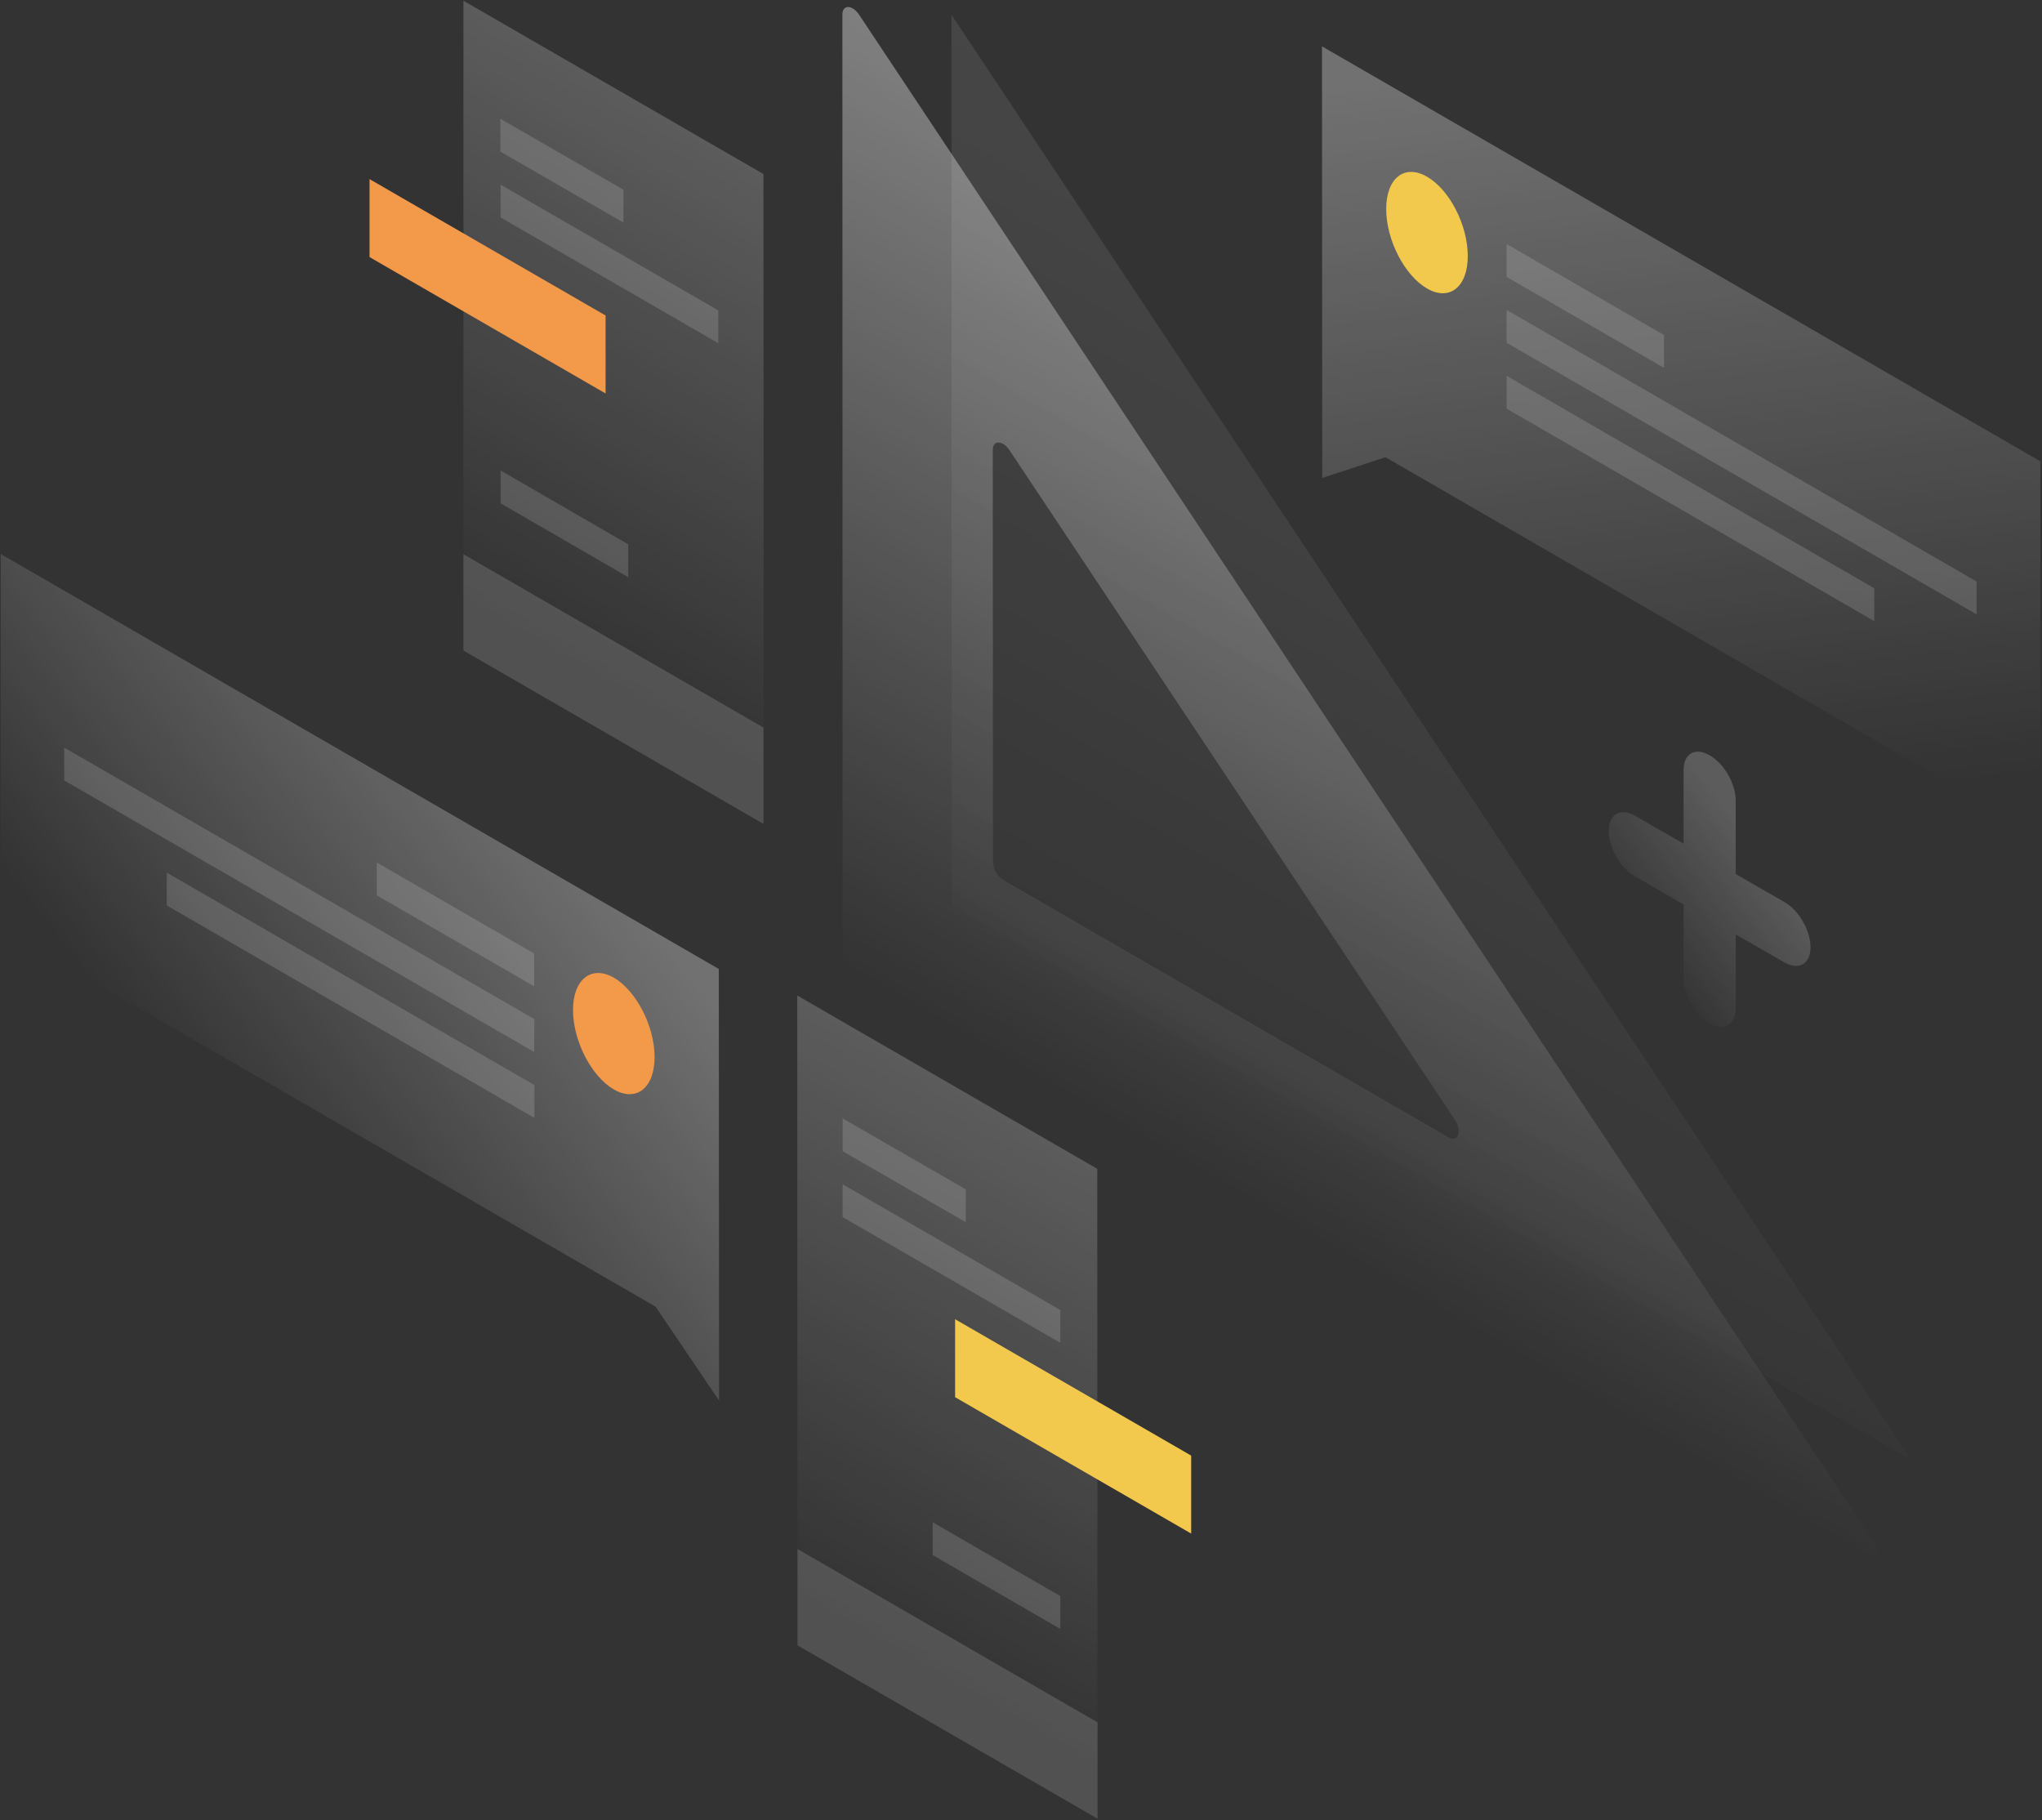 <?xml version="1.0" encoding="utf-8"?>
<!-- Generator: Adobe Illustrator 22.1.0, SVG Export Plug-In . SVG Version: 6.00 Build 0)  -->
<svg version="1.1" id="illustration" xmlns="http://www.w3.org/2000/svg" xmlns:xlink="http://www.w3.org/1999/xlink" x="0px"
	 y="0px" viewBox="0 0 846 754" style="enable-background:new 0 0 846 754;" xml:space="preserve">
<rect x="0" y="0" width="846" height="754" fill="#333333" stroke="none"/>
<style type="text/css">
	.st0{opacity:0.1;fill:url(#SVGID_1_);enable-background:new    ;}
	.st1{opacity:0.4;fill:url(#SVGID_2_);enable-background:new    ;}
	.st2{opacity:0.3;fill:url(#SVGID_3_);enable-background:new    ;}
	.st3{fill:#F2C94C;}
	.st4{opacity:0.15;fill:#FFFFFF;enable-background:new    ;}
	.st5{opacity:0.3;fill:url(#SVGID_4_);enable-background:new    ;}
	.st6{fill:#F2994A;}
	.st7{opacity:0.2;fill:url(#SVGID_5_);enable-background:new    ;}
	.st8{opacity:0.2;fill:url(#SVGID_6_);enable-background:new    ;}
	.st9{opacity:0.2;fill:url(#SVGID_7_);enable-background:new    ;}
</style>
<linearGradient id="SVGID_1_" gradientUnits="userSpaceOnUse" x1="683.874" y1="184.235" x2="480.264" y2="536.683" gradientTransform="matrix(1 0 0 1 0 -36)">
	<stop  offset="0" style="stop-color:#FFFFFF"/>
	<stop  offset="1" style="stop-color:#FFFFFF;stop-opacity:0"/>
</linearGradient>
<path class="st0" d="M394.2,6.1l397.7,598.7L394.3,375.2L394.2,6.1z"/>
<linearGradient id="SVGID_2_" gradientUnits="userSpaceOnUse" x1="662.158" y1="190.582" x2="455.965" y2="547.284" gradientTransform="matrix(1 0 0 1 0 -36)">
	<stop  offset="0" style="stop-color:#FFFFFF"/>
	<stop  offset="0.896" style="stop-color:#FFFFFF;stop-opacity:0"/>
</linearGradient>
<path class="st1" d="M773.9,646.6c4.1,2.4,5.9-2.5,2.7-7.3L356,6.2c-2.8-4.3-7-4.4-7-0.2l0.1,390.2c0,2.8,1.9,6.1,4.3,7.5
	L773.9,646.6z M411.3,186.4c0-4.2,4.2-4.1,7,0.2l184.4,277.2c3.2,4.8,1.4,9.7-2.7,7.3L415.7,364.6c-2.4-1.4-4.3-4.7-4.3-7.5
	L411.3,186.4z"/>
<linearGradient id="SVGID_3_" gradientUnits="userSpaceOnUse" x1="675.662" y1="60.261" x2="713.936" y2="372.285" gradientTransform="matrix(1 0 0 1 0 -36)">
	<stop  offset="0" style="stop-color:#FFFFFF"/>
	<stop  offset="1" style="stop-color:#FFFFFF;stop-opacity:0"/>
</linearGradient>
<path class="st2" d="M547.7,19.2l297.6,171.9v155.1L574,189.4l-26.2,8.6L547.7,19.2z"/>
<path class="st3" d="M608.1,106.1c0,12.8-7.6,18.8-16.9,13.4c-9.3-5.4-16.9-20.1-16.9-32.9s7.6-18.8,16.9-13.4
	C600.6,78.6,608.1,93.3,608.1,106.1z"/>
<path class="st4" d="M624.2,101.1l65.2,37.7v13.6l-65.2-37.7V101.1z"/>
<path class="st4" d="M624.2,128.4l194.7,112.5v13.6L624.2,142V128.4z"/>
<path class="st4" d="M624.2,155.7l152.3,88v13.6l-152.3-88V155.7z"/>
<linearGradient id="SVGID_4_" gradientUnits="userSpaceOnUse" x1="232.936" y1="375.24" x2="79.276" y2="495.493" gradientTransform="matrix(1 0 0 1 0 -36)">
	<stop  offset="0" style="stop-color:#FFFFFF"/>
	<stop  offset="1" style="stop-color:#FFFFFF;stop-opacity:0"/>
</linearGradient>
<path class="st5" d="M297.8,401.4L0.3,229.5v155.1l271.3,156.7l26.3,38.9L297.8,401.4z"/>
<path class="st6" d="M237.4,418.4c0,12.8,7.6,27.5,16.9,32.9s16.9-0.6,16.9-13.4s-7.6-27.5-16.9-32.9
	C245,399.7,237.4,405.7,237.4,418.4z"/>
<path class="st4" d="M221.3,395l-65.2-37.7v13.6l65.2,37.7V395z"/>
<path class="st4" d="M221.4,422.2L26.6,309.7v13.6l194.7,112.5L221.4,422.2z"/>
<path class="st4" d="M221.4,449.5l-152.3-88v13.6l152.3,88V449.5z"/>
<linearGradient id="SVGID_5_" gradientUnits="userSpaceOnUse" x1="312.512" y1="105.912" x2="205.068" y2="291.898" gradientTransform="matrix(1 0 0 1 0 -36)">
	<stop  offset="0" style="stop-color:#FFFFFF"/>
	<stop  offset="1" style="stop-color:#FFFFFF;stop-opacity:0"/>
</linearGradient>
<path class="st7" d="M192,0.3l124.3,71.8l0.1,269.3L192,269.6V0.3z"/>
<path class="st6" d="M153.1,74.2l97.8,56.5V163l-97.8-56.5V74.2z"/>
<path class="st4" d="M192,229.6l124.3,71.8v39.9L192,269.5V229.6z"/>
<path class="st4" d="M207.3,49.2l51,29.4v13.6l-51-29.4L207.3,49.2z"/>
<path class="st4" d="M207.4,76.5l90.2,52.1v13.6l-90.2-52.1L207.4,76.5z"/>
<path class="st4" d="M260.3,225.5v13.6l-52.9-30.6v-13.6L260.3,225.5z"/>
<linearGradient id="SVGID_6_" gradientUnits="userSpaceOnUse" x1="450.812" y1="518.012" x2="343.367" y2="703.999" gradientTransform="matrix(1 0 0 1 0 -36)">
	<stop  offset="0" style="stop-color:#FFFFFF"/>
	<stop  offset="1" style="stop-color:#FFFFFF;stop-opacity:0"/>
</linearGradient>
<path class="st8" d="M454.6,484.2l-124.3-71.8l0.1,269.3l124.3,71.8L454.6,484.2z"/>
<path class="st3" d="M493.5,603l-97.8-56.5v32.3l97.8,56.5V603z"/>
<path class="st4" d="M454.7,713.5l-124.3-71.8v39.9l124.3,71.8V713.5z"/>
<path class="st4" d="M349.1,463.3l51,29.4v13.6l-51-29.4V463.3z"/>
<path class="st4" d="M349.1,490.6l90.2,52.1v13.6l-90.2-52.1L349.1,490.6z"/>
<path class="st4" d="M386.4,630.6v13.6l52.9,30.6v-13.6L386.4,630.6z"/>
<linearGradient id="SVGID_7_" gradientUnits="userSpaceOnUse" x1="729.177" y1="387.87" x2="676.818" y2="429.19" gradientTransform="matrix(1 0 0 1 0 -36)">
	<stop  offset="0" style="stop-color:#FFFFFF"/>
	<stop  offset="1" style="stop-color:#FFFFFF;stop-opacity:0"/>
</linearGradient>
<path class="st9" d="M708.3,312.9c6,3.4,10.8,11.8,10.8,18.7v30.5l20.2,11.6c6,3.4,10.8,11.8,10.8,18.7c0,6.9-4.8,9.7-10.8,6.3
	l-20.2-11.6v30.5c0,6.9-4.8,9.7-10.8,6.3c-6-3.4-10.8-11.8-10.8-18.7v-30.5L677.3,363c-6-3.4-10.8-11.8-10.8-18.8
	c0-6.9,4.8-9.7,10.8-6.3l20.2,11.6V319C697.5,312.2,702.3,309.4,708.3,312.9z"/>
</svg>
